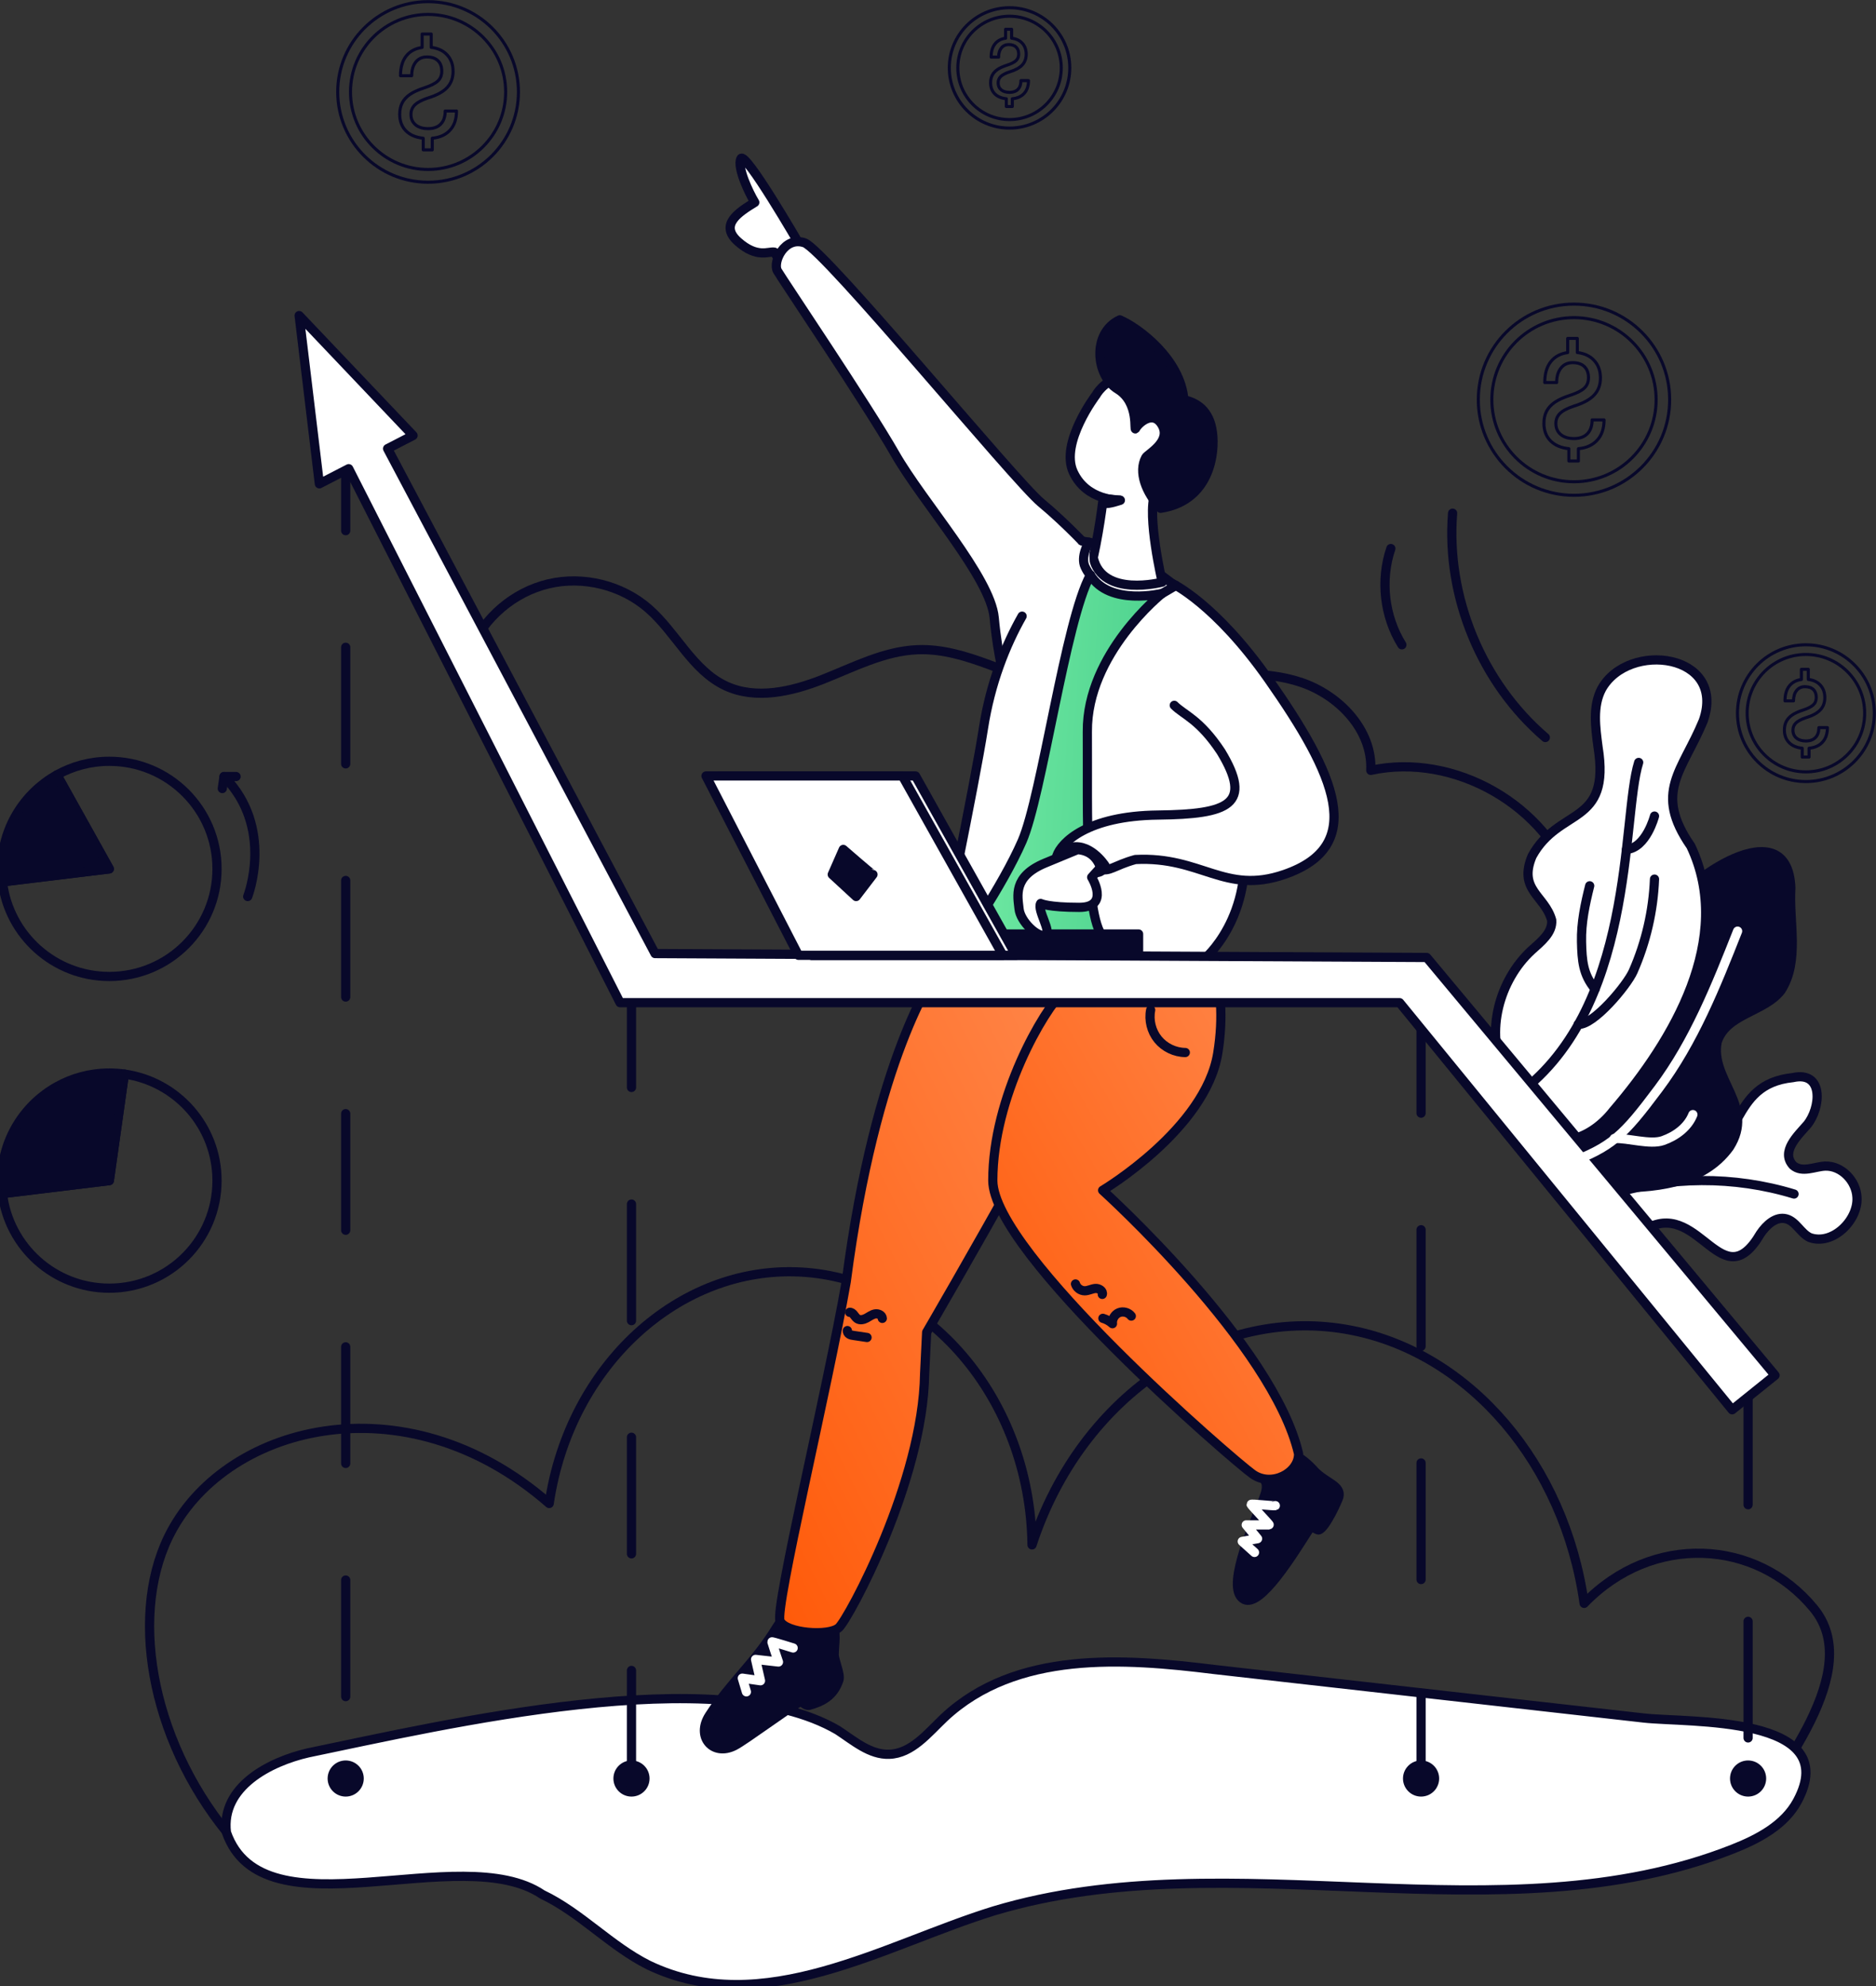 <svg width="611" height="647" viewBox="0 0 611 647" fill="none" xmlns="http://www.w3.org/2000/svg">
<rect x="0" y="0" width="611" height="647" fill="#333333" stroke="none"/>
<g clip-path="url(#clip0_2_671)">
<path d="M564.322 600.072C392.258 600.072 248.681 600.072 76.617 600.072C49.999 569.556 41.773 527.832 54.756 500.862C72.272 464.478 131.559 448.377 178.868 489.751C185.507 444.686 221.188 412.295 260.669 414.351C301.864 416.495 335.569 455.537 336.123 503.243C352.265 453.782 397.031 424.704 440.489 433.4C478.848 441.073 509.545 476.846 515.944 522.292C538.053 499.373 571.994 501.175 590.692 523.88C607.209 543.937 580.172 576.45 564.322 600.072Z" stroke="#08082A" stroke-width="3" stroke-miterlimit="10" stroke-linecap="round" stroke-linejoin="round"/>
<path d="M395.491 543.83C365.87 540.156 330.922 537.616 307.539 559.48C302.196 564.551 296.988 571.191 289.625 571.447C283.32 571.666 278.073 567.035 272.796 563.579C233.638 540.762 144.844 561.795 100.342 570.99C87.858 573.86 71.948 582.009 73.74 596.871C85.712 631.233 149.957 599.137 176.642 617.119C189.167 623.09 198.826 633.923 211.239 640.125C248.547 658.029 288.053 633.434 323.83 622.422C401.396 599.191 489.017 632.066 564.325 602.327C572.631 599.046 581.157 594.568 585.389 586.711C600.527 558.612 549.703 561.252 535.365 559.632C488.738 554.363 442.115 549.097 395.491 543.83Z" fill="white" stroke="#08082A" stroke-width="3" stroke-miterlimit="10" stroke-linecap="round" stroke-linejoin="round"/>
<path d="M271.695 538.949C271.642 540.643 273.802 545.438 273.246 547.182C271.576 552.411 267.776 554.336 263.576 555.491C262.247 555.857 261.251 553.985 260.423 554.431C256.608 556.494 242.648 566.893 239.243 568.644C232.261 572.232 226.477 565.788 231.057 558.746C238.368 547.506 245.975 541.559 252.978 530.041C254.118 528.295 255.364 526.436 257.304 525.67C261.497 524.634 267.643 525.966 271.025 528.681C272.624 531.618 271.707 535.669 271.695 538.949Z" fill="#08082A" stroke="#08082A" stroke-width="3" stroke-miterlimit="10" stroke-linecap="round" stroke-linejoin="round"/>
<path d="M304.665 317.251C304.665 317.251 285.186 343.892 275.611 417.504C269.495 452.581 252.208 524.067 254.07 528.053C255.931 532.039 270.026 533.102 273.216 530.179C276.407 527.256 300.608 482.61 301.14 447.533L301.805 433.98C301.805 433.98 362.305 330.214 362.305 319.445C322.815 317.849 304.665 317.251 304.665 317.251Z" fill="url(#paint0_linear_2_671)" stroke="#08082A" stroke-width="3" stroke-miterlimit="10" stroke-linecap="round" stroke-linejoin="round"/>
<path d="M428.196 479.26C431.854 483.051 436.954 483.922 436.057 487.61C435.836 488.518 431.769 497.675 429.526 498.372C429.04 498.523 427.081 496.987 426.783 497.457C420.945 506.662 410.566 523.548 405.291 521.044C398.975 518.046 407.411 498.59 411.388 488.507C412.157 486.557 412.97 484.339 412.076 482.442C409.561 479.273 408.742 476.788 413.386 475.236C415.538 474.492 419.017 472.932 421.254 473.816C423.737 474.797 426.449 477.287 428.196 479.26Z" fill="#08082A" stroke="#08082A" stroke-width="3" stroke-miterlimit="10" stroke-linecap="round" stroke-linejoin="round"/>
<path d="M391.561 306.421C391.561 306.421 400.603 318.379 396.613 343.093C392.623 367.807 359.115 387.739 359.115 387.739C359.115 387.739 414.696 437.965 422.941 473.574C423.013 479.786 414.164 484.569 407.982 480.185C401.8 475.8 323.349 408.207 323.347 384.55C323.346 357.311 339.835 329.01 346.485 322.765" fill="url(#paint1_linear_2_671)"/>
<path d="M391.561 306.421C391.561 306.421 400.603 318.379 396.613 343.093C392.623 367.807 359.115 387.739 359.115 387.739C359.115 387.739 414.696 437.965 422.941 473.574C423.013 479.786 414.164 484.569 407.982 480.185C401.8 475.8 323.349 408.207 323.347 384.55C323.346 357.311 339.835 329.01 346.485 322.765" stroke="#08082A" stroke-width="3" stroke-miterlimit="10" stroke-linecap="round" stroke-linejoin="round"/>
<path d="M512.635 288.842C503.967 262.382 473.683 245.036 446.453 250.939C447.092 237.819 436.095 226.359 423.616 222.232C411.137 218.104 397.557 219.704 384.581 221.797C371.604 223.891 358.355 226.441 345.422 224.087C329.524 221.193 315 211.022 298.851 211.638C287.992 212.054 278.022 217.331 267.912 221.319C257.803 225.306 246.137 228.011 236.3 223.392C225.487 218.314 220.199 206.053 211.189 198.214C202.442 190.603 189.949 187.518 178.662 190.177C167.373 192.838 157.577 201.174 153.153 211.889L213.714 320.241L456.582 317.251L487.089 353.724L512.635 336.384V288.842Z" stroke="#08082A" stroke-width="3" stroke-miterlimit="10" stroke-linecap="round" stroke-linejoin="round"/>
<path d="M260.452 79.742C260.452 79.742 242.635 48.916 241.305 51.706C239.976 54.496 243.964 62.867 245.825 65.924C240.64 69.113 234.124 73.188 240.374 78.724C246.623 84.261 250.334 81.781 252.209 82.134C254.735 86.385 254.735 86.385 254.735 86.385L260.452 79.742Z" fill="white" stroke="#08082A" stroke-width="3" stroke-miterlimit="10" stroke-linecap="round" stroke-linejoin="round"/>
<path d="M355.536 179.53C355.536 179.53 347.548 170.761 339.039 163.717C330.529 156.675 268.566 81.27 261.983 79.078C255.402 76.885 251.611 85.455 253.206 88.245C254.802 91.035 282.526 132.094 291.502 147.838C300.478 163.582 322.616 188.098 323.813 201.253C325.009 214.406 327.602 222.778 327.602 222.778L355.536 179.53Z" fill="white" stroke="#08082A" stroke-width="3" stroke-miterlimit="10" stroke-linecap="round" stroke-linejoin="round"/>
<path d="M332.892 200.709C327.557 210.112 322.597 222.433 320.287 237.327C317.541 255.033 305.661 312.533 305.661 312.533H392.091C392.091 312.533 408.778 298.914 404.789 271.011C400.801 243.108 403.792 207.034 381.719 190.026C365.824 177.778 358.23 177.271 352.426 176.249" fill="white"/>
<path d="M332.892 200.709C327.557 210.112 322.597 222.433 320.287 237.327C317.541 255.033 305.661 312.533 305.661 312.533H392.091C392.091 312.533 408.778 298.914 404.789 271.011C400.801 243.108 403.792 207.034 381.719 190.026C365.824 177.778 358.23 177.271 352.426 176.249" stroke="#08082A" stroke-width="3" stroke-miterlimit="10" stroke-linecap="round" stroke-linejoin="round"/>
<path d="M360.712 306.421C352.933 303.166 354.331 263.835 354.141 238.325C353.952 212.814 378.53 193.281 378.53 193.281C378.53 193.281 361.311 197.567 355.127 187.302C346.948 202.15 339.382 259.12 332.894 274.001C326.405 288.883 312.576 308.675 312.576 308.675L360.712 306.421Z" fill="url(#paint2_linear_2_671)"/>
<path d="M360.712 306.421C352.933 303.166 354.331 263.835 354.141 238.325C353.952 212.814 378.53 193.281 378.53 193.281C378.53 193.281 361.311 197.567 355.127 187.302C346.948 202.15 339.382 259.12 332.894 274.001C326.405 288.883 312.576 308.675 312.576 308.675L360.712 306.421Z" fill="url(#paint3_linear_2_671)"/>
<path d="M360.712 306.421C352.933 303.166 354.331 263.835 354.141 238.325C353.952 212.814 378.53 193.281 378.53 193.281C378.53 193.281 361.311 197.567 355.127 187.302C346.948 202.15 339.382 259.12 332.894 274.001C326.405 288.883 312.576 308.675 312.576 308.675L360.712 306.421Z" stroke="#08082A" stroke-width="3" stroke-miterlimit="10" stroke-linecap="round" stroke-linejoin="round"/>
<path d="M359.649 159.465C359.649 159.465 358.452 170.892 356.059 181.655C358.984 194.809 378.531 189.627 378.531 189.627C378.531 189.627 373.476 167.986 376.135 160.811C373.341 155.497 359.649 159.465 359.649 159.465Z" fill="white" stroke="#08082A" stroke-width="3" stroke-miterlimit="10" stroke-linecap="round" stroke-linejoin="round"/>
<path d="M364.701 162.92C364.701 162.92 353.93 163.318 349.542 153.752C345.155 144.186 356.99 128.639 356.99 128.639C356.99 128.639 359.383 124.122 364.703 123.059C370.021 121.996 384.78 141.662 384.78 141.662L379.329 162.124" fill="white"/>
<path d="M364.701 162.92C364.701 162.92 353.93 163.318 349.542 153.752C345.155 144.186 356.99 128.639 356.99 128.639C356.99 128.639 359.383 124.122 364.703 123.059C370.021 121.996 384.78 141.662 384.78 141.662L379.329 162.124" stroke="#08082A" stroke-width="3" stroke-miterlimit="10" stroke-linecap="round" stroke-linejoin="round"/>
<path d="M364.9 162.949C364.9 162.949 361.036 164.33 359.614 163.956C359.964 162.46 359.964 162.46 359.964 162.46L364.9 162.949Z" fill="#08082A" stroke="#08082A" stroke-width="3" stroke-miterlimit="10" stroke-linecap="round" stroke-linejoin="round"/>
<path d="M373.178 149.036C373.798 147.893 381.489 143.953 378.53 138.572C375.571 133.191 370.585 138.073 369.886 139.568C369.187 141.064 371.216 131.164 364.036 126.779C356.855 122.395 355.526 108.442 364.701 104.191C370.684 106.715 384.513 116.946 385.578 130.234C390.63 131.297 394.488 134.618 395.019 142.192C395.551 149.765 392.892 163.319 378 165.577C373.212 160.396 370.617 153.752 373.178 149.036Z" fill="#08082A" stroke="#08082A" stroke-width="3" stroke-miterlimit="10" stroke-linecap="round" stroke-linejoin="round"/>
<path d="M521.616 390.147C524.26 377.318 540.208 381.094 549.722 379.06C568.721 374.659 562.598 353.225 583.905 351.026C594.161 348.749 593.024 361.009 588.562 366.409C585.603 369.835 579.831 375.113 583.976 379.622C586.929 382.169 591.03 380.002 594.422 379.849C599.805 379.644 604.569 384.669 604.804 390.045C605.242 397.421 596.991 405.778 589.468 403.137C586.457 401.736 584.958 397.871 581.745 397.026C578.401 396.147 575.283 399.024 573.349 401.889C560.999 423.006 553.711 391.755 537.119 399.751C535.759 402.928 531.363 401.608 529.353 399.659C526.351 396.978 520.786 395.026 521.616 390.147Z" fill="white" stroke="#08082A" stroke-width="3" stroke-miterlimit="10" stroke-linecap="round" stroke-linejoin="round"/>
<path d="M584.302 388.945C564.833 383.002 543.56 383.1 524.147 389.226" stroke="#08082A" stroke-width="3" stroke-miterlimit="10" stroke-linecap="round" stroke-linejoin="round"/>
<path d="M563.263 373.693C571.843 360.291 556.92 351.746 559.259 339.441C562.15 330.204 574.613 329.701 580.035 322.666C586.264 313.097 582.558 300.12 583.26 289.232C582.291 263.363 548.999 286.405 542.265 297.949C531.349 314.011 523.104 332.319 517.152 350.782C514.909 359.389 513.629 369.642 505.854 375.159C508.106 378.609 510.358 382.056 512.609 385.506C513.559 386.959 522.3 386.737 524.088 386.819C538.021 387.262 554.437 385.857 563.263 373.693Z" fill="#08082A" stroke="#08082A" stroke-width="3" stroke-miterlimit="10" stroke-linecap="round" stroke-linejoin="round"/>
<path d="M498.811 309.562C501.851 306.809 505.72 303.815 505.372 299.732C503.156 291.721 494.369 289.91 498.99 278.866C507.854 262.721 524.621 269.218 520.473 243.362C519.649 236.969 518.63 230.088 521.642 224.386C530.403 208.664 562.372 212.938 554.746 234.758C547.933 251.281 538.457 257.946 550.69 275.614C564.939 305.699 545.002 339.02 525.46 361.796C517.377 372.212 503.54 376.302 495.977 363.304C493.277 358.88 492.495 353.734 489.98 349.275C483.58 336.252 488.368 319.154 498.811 309.562Z" fill="white" stroke="#08082A" stroke-width="3" stroke-miterlimit="10" stroke-linecap="round" stroke-linejoin="round"/>
<path d="M533.706 248.356C528.025 266.315 533.042 329.807 492.741 357.596" stroke="#08082A" stroke-width="3" stroke-miterlimit="10" stroke-linecap="round" stroke-linejoin="round"/>
<path d="M538.86 265.83C538.86 265.83 536.19 276.201 529.729 276.695" stroke="#08082A" stroke-width="3" stroke-miterlimit="10" stroke-linecap="round" stroke-linejoin="round"/>
<path d="M517.75 288.542C516.256 294.518 514.947 300.611 515.09 306.769C515.233 312.926 515.558 317.456 519.52 322.172" stroke="#08082A" stroke-width="3" stroke-miterlimit="10" stroke-linecap="round" stroke-linejoin="round"/>
<path d="M538.86 286.362C538.447 296.693 536.078 306.942 531.914 316.406C529.914 320.951 518.949 334.113 514.003 333.667" stroke="#08082A" stroke-width="3" stroke-miterlimit="10" stroke-linecap="round" stroke-linejoin="round"/>
<path d="M588.171 254.586C575.862 254.586 565.883 244.613 565.883 232.312C565.883 220.011 575.862 210.039 588.171 210.039C600.481 210.039 610.46 220.011 610.46 232.312C610.46 244.613 600.481 254.586 588.171 254.586Z" stroke="#08082A" stroke-miterlimit="10" stroke-linecap="round" stroke-linejoin="round"/>
<path d="M588.171 251.433C577.603 251.433 569.036 242.872 569.036 232.312C569.036 221.752 577.603 213.192 588.171 213.192C598.739 213.192 607.306 221.752 607.306 232.312C607.306 242.872 598.739 251.433 588.171 251.433Z" stroke="#08082A" stroke-miterlimit="10" stroke-linecap="round" stroke-linejoin="round"/>
<path d="M583.951 237.831C583.951 236.91 584.275 236.131 584.921 235.501C585.568 234.869 586.659 234.298 588.193 233.787C590.331 233.135 591.889 232.287 592.866 231.239C593.844 230.191 594.333 228.861 594.333 227.246C594.333 225.603 593.854 224.253 592.896 223.201C591.938 222.148 590.621 221.521 588.945 221.322V218.029H586.702V221.337C585.016 221.567 583.705 222.274 582.766 223.458C581.829 224.642 581.358 226.26 581.358 228.314H584.128C584.128 226.897 584.464 225.769 585.137 224.935C585.809 224.1 586.717 223.683 587.861 223.683C589.054 223.683 589.968 223.991 590.6 224.609C591.233 225.228 591.548 226.088 591.548 227.193C591.548 228.217 591.214 229.033 590.547 229.641C589.881 230.249 588.781 230.801 587.251 231.299C585.72 231.796 584.527 232.343 583.67 232.939C582.812 233.535 582.18 234.23 581.774 235.022C581.369 235.814 581.164 236.741 581.164 237.804C581.164 239.499 581.674 240.861 582.691 241.894C583.709 242.926 585.137 243.537 586.973 243.728V246.6H589.201V243.728C591.067 243.558 592.53 242.894 593.588 241.735C594.647 240.577 595.177 239.006 595.177 237.02H592.393C592.393 238.414 592.027 239.487 591.296 240.238C590.563 240.989 589.525 241.366 588.18 241.366C586.866 241.366 585.833 241.05 585.079 240.419C584.326 239.787 583.951 238.925 583.951 237.831Z" stroke="#08082A" stroke-miterlimit="10" stroke-linecap="round" stroke-linejoin="round"/>
<path d="M569.342 452.181V579.34" stroke="#08082A" stroke-width="3" stroke-miterlimit="10" stroke-linecap="round" stroke-linejoin="round" stroke-dasharray="37.98 37.98"/>
<path d="M462.832 324.625V579.34" stroke="#08082A" stroke-width="3" stroke-miterlimit="10" stroke-linecap="round" stroke-linejoin="round" stroke-dasharray="37.98 37.98"/>
<path d="M205.669 316.255V579.34" stroke="#08082A" stroke-width="3" stroke-miterlimit="10" stroke-linecap="round" stroke-linejoin="round" stroke-dasharray="37.98 37.98"/>
<path d="M112.59 134.884V579.34" stroke="#08082A" stroke-width="3" stroke-miterlimit="10" stroke-linecap="round" stroke-linejoin="round" stroke-dasharray="37.98 37.98"/>
<path d="M569.341 583.725C566.918 583.725 564.954 581.762 564.954 579.34C564.954 576.919 566.918 574.956 569.341 574.956C571.765 574.956 573.729 576.919 573.729 579.34C573.729 581.762 571.765 583.725 569.341 583.725Z" fill="#08082A" stroke="#08082A" stroke-width="3" stroke-miterlimit="10" stroke-linecap="round" stroke-linejoin="round"/>
<path d="M462.832 583.725C460.409 583.725 458.445 581.762 458.445 579.34C458.445 576.919 460.409 574.956 462.832 574.956C465.256 574.956 467.22 576.919 467.22 579.34C467.22 581.762 465.256 583.725 462.832 583.725Z" fill="#08082A" stroke="#08082A" stroke-width="3" stroke-miterlimit="10" stroke-linecap="round" stroke-linejoin="round"/>
<path d="M205.669 583.725C203.245 583.725 201.281 581.762 201.281 579.34C201.281 576.919 203.245 574.956 205.669 574.956C208.092 574.956 210.056 576.919 210.056 579.34C210.056 581.762 208.092 583.725 205.669 583.725Z" fill="#08082A" stroke="#08082A" stroke-width="3" stroke-miterlimit="10" stroke-linecap="round" stroke-linejoin="round"/>
<path d="M112.59 583.725C110.166 583.725 108.202 581.762 108.202 579.34C108.202 576.919 110.166 574.956 112.59 574.956C115.013 574.956 116.977 576.919 116.977 579.34C116.977 581.762 115.013 583.725 112.59 583.725Z" fill="#08082A" stroke="#08082A" stroke-width="3" stroke-miterlimit="10" stroke-linecap="round" stroke-linejoin="round"/>
<path d="M97.431 102.796L134.53 141.859L126.235 146.14L213.347 310.62L464.681 311.896L578.118 447.996L564.156 459.225L455.852 326.618H201.945L113.567 152.676L104.014 157.605L97.431 102.796Z" fill="white" stroke="#08082A" stroke-width="3" stroke-miterlimit="10" stroke-linecap="round" stroke-linejoin="round"/>
<path d="M0.538 283.034C0.538 284.468 0.627 285.882 0.794 287.272L35.606 283.034L18.537 252.417C7.798 258.405 0.538 269.872 0.538 283.034Z" fill="#08082A" stroke="#08082A" stroke-width="3" stroke-miterlimit="10" stroke-linecap="round" stroke-linejoin="round"/>
<path d="M0.796 287.273C2.886 304.626 17.676 318.076 35.608 318.076C54.98 318.076 70.68 302.388 70.68 283.034C70.68 263.677 54.98 247.988 35.608 247.988C29.408 247.988 23.589 249.596 18.538 252.417L35.608 283.034L0.796 287.273Z" stroke="#08082A" stroke-width="3" stroke-miterlimit="10" stroke-linecap="round" stroke-linejoin="round"/>
<path d="M0.539 384.577C0.539 386.012 0.628 387.425 0.795 388.815L35.606 384.577L40.502 349.871C38.903 349.646 37.267 349.53 35.606 349.53C29.407 349.53 23.588 351.138 18.537 353.959C7.8 359.948 0.539 371.415 0.539 384.577Z" fill="#08082A" stroke="#08082A" stroke-width="3" stroke-miterlimit="10" stroke-linecap="round" stroke-linejoin="round"/>
<path d="M0.796 388.817C2.886 406.169 17.676 419.619 35.608 419.619C54.98 419.619 70.68 403.931 70.68 384.577C70.68 366.879 57.557 352.252 40.505 349.87L35.609 384.577L0.796 388.817Z" stroke="#08082A" stroke-width="3" stroke-miterlimit="10" stroke-linecap="round" stroke-linejoin="round"/>
<path d="M503.301 240.243C482.521 222.438 470.946 194.432 473.098 167.163" stroke="#08082A" stroke-width="3" stroke-miterlimit="10" stroke-linecap="round" stroke-linejoin="round"/>
<path d="M452.99 178.688C449.489 188.978 450.844 200.806 456.58 210.04" stroke="#08082A" stroke-width="3" stroke-miterlimit="10" stroke-linecap="round" stroke-linejoin="round"/>
<path d="M139.422 59.358C123.168 59.358 109.992 46.191 109.992 29.949C109.992 13.707 123.168 0.54 139.422 0.54C155.676 0.54 168.852 13.707 168.852 29.949C168.852 46.191 155.676 59.358 139.422 59.358Z" stroke="#08082A" stroke-miterlimit="10" stroke-linecap="round" stroke-linejoin="round"/>
<path d="M139.422 55.196C125.468 55.196 114.156 43.893 114.156 29.949C114.156 16.005 125.468 4.701 139.422 4.701C153.376 4.701 164.688 16.005 164.688 29.949C164.688 43.893 153.376 55.196 139.422 55.196Z" stroke="#08082A" stroke-miterlimit="10" stroke-linecap="round" stroke-linejoin="round"/>
<path d="M133.848 37.236C133.848 36.018 134.276 34.993 135.13 34.158C135.984 33.323 137.424 32.569 139.453 31.894C142.273 31.034 144.331 29.912 145.623 28.528C146.915 27.145 147.561 25.387 147.561 23.256C147.561 21.086 146.929 19.305 145.664 17.915C144.399 16.525 142.66 15.697 140.448 15.433V11.086H137.487V15.455C135.261 15.76 133.529 16.693 132.292 18.255C131.053 19.817 130.434 21.955 130.434 24.669H134.09C134.09 22.796 134.533 21.309 135.421 20.207C136.309 19.105 137.508 18.553 139.018 18.553C140.595 18.553 141.8 18.96 142.635 19.776C143.47 20.592 143.886 21.728 143.886 23.188C143.886 24.541 143.446 25.619 142.565 26.421C141.684 27.224 140.233 27.953 138.213 28.61C136.193 29.266 134.617 29.988 133.485 30.777C132.351 31.565 131.518 32.482 130.981 33.528C130.444 34.574 130.176 35.798 130.176 37.202C130.176 39.438 130.85 41.239 132.193 42.603C133.538 43.966 135.421 44.773 137.847 45.026V48.817H140.787V45.02C143.252 44.796 145.181 43.918 146.579 42.389C147.977 40.859 148.676 38.784 148.676 36.165H144.999C144.999 38.004 144.515 39.421 143.548 40.414C142.582 41.408 141.21 41.903 139.435 41.903C137.7 41.903 136.335 41.486 135.343 40.653C134.344 39.817 133.848 38.679 133.848 37.236Z" stroke="#08082A" stroke-miterlimit="10" stroke-linecap="round" stroke-linejoin="round"/>
<path d="M328.801 41.724C317.965 41.724 309.181 32.946 309.181 22.118C309.181 11.29 317.965 2.512 328.801 2.512C339.638 2.512 348.422 11.29 348.422 22.118C348.422 32.946 339.638 41.724 328.801 41.724Z" stroke="#08082A" stroke-miterlimit="10" stroke-linecap="round" stroke-linejoin="round"/>
<path d="M328.802 38.95C319.499 38.95 311.958 31.414 311.958 22.119C311.958 12.823 319.499 5.287 328.802 5.287C338.105 5.287 345.646 12.823 345.646 22.119C345.646 31.414 338.105 38.95 328.802 38.95Z" stroke="#08082A" stroke-miterlimit="10" stroke-linecap="round" stroke-linejoin="round"/>
<path d="M325.086 26.976C325.086 26.164 325.37 25.481 325.94 24.924C326.509 24.369 327.47 23.864 328.82 23.415C330.702 22.84 332.073 22.093 332.933 21.171C333.794 20.25 334.225 19.078 334.225 17.657C334.225 16.209 333.804 15.024 332.961 14.097C332.117 13.17 330.958 12.618 329.483 12.443V9.542H327.509V12.455C326.027 12.658 324.871 13.28 324.046 14.322C323.221 15.363 322.807 16.788 322.807 18.597H325.244C325.244 17.349 325.541 16.358 326.132 15.623C326.724 14.889 327.523 14.521 328.53 14.521C329.582 14.521 330.385 14.794 330.941 15.337C331.496 15.88 331.776 16.639 331.776 17.611C331.776 18.512 331.483 19.231 330.895 19.766C330.307 20.301 329.34 20.786 327.994 21.224C326.647 21.662 325.595 22.142 324.84 22.669C324.085 23.193 323.529 23.805 323.171 24.501C322.814 25.198 322.635 26.016 322.635 26.951C322.635 28.443 323.083 29.642 323.979 30.552C324.876 31.461 326.132 32 327.748 32.166V34.694H329.708V32.166C331.351 32.017 332.638 31.432 333.569 30.412C334.501 29.393 334.967 28.01 334.967 26.263H332.516C332.516 27.489 332.194 28.433 331.549 29.095C330.905 29.758 329.991 30.088 328.807 30.088C327.649 30.088 326.741 29.811 326.078 29.254C325.416 28.697 325.086 27.939 325.086 26.976Z" stroke="#08082A" stroke-miterlimit="10" stroke-linecap="round" stroke-linejoin="round"/>
<path d="M512.635 161.339C495.424 161.339 481.473 147.398 481.473 130.2C481.473 113.002 495.424 99.06 512.635 99.06C529.845 99.06 543.797 113.002 543.797 130.2C543.797 147.398 529.845 161.339 512.635 161.339Z" stroke="#08082A" stroke-miterlimit="10" stroke-linecap="round" stroke-linejoin="round"/>
<path d="M512.635 156.932C497.86 156.932 485.882 144.964 485.882 130.2C485.882 115.435 497.86 103.467 512.635 103.467C527.41 103.467 539.387 115.435 539.387 130.2C539.387 144.964 527.41 156.932 512.635 156.932Z" stroke="#08082A" stroke-miterlimit="10" stroke-linecap="round" stroke-linejoin="round"/>
<path d="M506.734 137.916C506.734 136.627 507.185 135.54 508.09 134.657C508.995 133.775 510.521 132.976 512.667 132.261C515.655 131.349 517.832 130.162 519.2 128.697C520.567 127.232 521.251 125.372 521.251 123.115C521.251 120.817 520.581 118.932 519.241 117.46C517.902 115.988 516.061 115.113 513.719 114.832V110.228H510.584V114.852C508.228 115.174 506.394 116.162 505.082 117.816C503.771 119.47 503.115 121.734 503.115 124.607H506.986C506.986 122.625 507.456 121.051 508.395 119.882C509.335 118.715 510.605 118.131 512.203 118.131C513.872 118.131 515.149 118.564 516.033 119.426C516.916 120.289 517.36 121.494 517.36 123.039C517.36 124.471 516.893 125.612 515.96 126.461C515.028 127.311 513.492 128.082 511.353 128.777C509.214 129.472 507.545 130.237 506.345 131.07C505.145 131.905 504.262 132.876 503.694 133.983C503.127 135.09 502.842 136.386 502.842 137.872C502.842 140.241 503.555 142.147 504.978 143.59C506.401 145.034 508.397 145.888 510.964 146.155V150.17H514.078V146.155C516.688 145.917 518.732 144.988 520.211 143.37C521.691 141.752 522.431 139.555 522.431 136.78H518.537C518.537 138.729 518.026 140.227 517.002 141.278C515.977 142.329 514.527 142.856 512.647 142.856C510.809 142.856 509.364 142.415 508.312 141.531C507.259 140.65 506.734 139.444 506.734 137.916Z" stroke="#08082A" stroke-miterlimit="10" stroke-linecap="round" stroke-linejoin="round"/>
<path d="M381.72 190.026C381.72 190.026 395.815 196.536 413.234 221.383C434.944 252.351 445.33 275.566 418.254 284.863C398.807 291.54 391.327 278.884 369.785 279.98C362.904 281.874 361.009 284.265 358.416 282.969C358.416 282.969 353.263 276.326 344.221 278.717C345.683 274.466 354.061 265.763 377.197 265.497C400.332 265.232 408.045 262.009 397.675 244.868C390.693 234.305 385.641 232.942 382.45 229.754" fill="white"/>
<path d="M381.72 190.026C381.72 190.026 395.815 196.536 413.234 221.383C434.944 252.351 445.33 275.566 418.254 284.863C398.807 291.54 391.327 278.884 369.785 279.98C362.904 281.874 361.009 284.265 358.416 282.969C358.416 282.969 353.263 276.326 344.221 278.717C345.683 274.466 354.061 265.763 377.197 265.497C400.332 265.232 408.045 262.009 397.675 244.868C390.693 234.305 385.641 232.942 382.45 229.754" stroke="#08082A" stroke-width="3" stroke-miterlimit="10" stroke-linecap="round" stroke-linejoin="round"/>
<path d="M264.305 304.248H370.83V311.191H264.305V304.248Z" fill="#08082A" stroke="#08082A" stroke-width="3" stroke-miterlimit="10" stroke-linecap="round" stroke-linejoin="round"/>
<path d="M298.175 252.76H234.202L264.306 311.189H330.884L298.175 252.76Z" fill="white" stroke="#08082A" stroke-width="3" stroke-miterlimit="10" stroke-linecap="round" stroke-linejoin="round"/>
<path d="M293.918 252.76H229.946L260.051 311.189H326.628L293.918 252.76Z" fill="white" stroke="#08082A" stroke-width="3" stroke-miterlimit="10" stroke-linecap="round" stroke-linejoin="round"/>
<path d="M258.324 536.82C258.324 536.82 251.351 534.628 251.38 534.827C251.409 535.027 253.538 541.385 253.538 541.385L246.091 540.541L247.686 547.492L241.77 546.652L243.1 551.103" stroke="white" stroke-width="3" stroke-miterlimit="10" stroke-linecap="round" stroke-linejoin="round"/>
<path d="M415.363 490.449C415.063 490.649 407.485 489.751 407.485 490.051C407.485 490.35 413.667 496.728 413.369 496.728C413.07 496.728 405.889 496.728 405.889 496.728L409.579 501.213L404.594 502.111L408.582 505.698" stroke="white" stroke-width="3" stroke-miterlimit="10" stroke-linecap="round" stroke-linejoin="round"/>
<path d="M565.925 303.311C558.867 321.16 551.677 339.247 540.17 354.613C528.662 369.979 525.061 373.653 510.102 379.135" stroke="white" stroke-width="3" stroke-miterlimit="10" stroke-linecap="round" stroke-linejoin="round"/>
<path d="M551.362 363.072C549.717 367.193 545.807 370.076 541.615 371.543C537.424 373.008 530.195 370.635 525.761 370.865" stroke="white" stroke-width="3" stroke-miterlimit="10" stroke-linecap="round" stroke-linejoin="round"/>
<path d="M382.983 190.702L378.345 193.431" stroke="#08082A" stroke-width="3" stroke-miterlimit="10" stroke-linecap="round" stroke-linejoin="round"/>
<path d="M354.605 176.615C354.605 176.615 351.802 181.323 353.398 184.645C354.475 186.888 355.126 187.302 355.126 187.302" fill="white"/>
<path d="M354.605 176.615C354.605 176.615 351.802 181.323 353.398 184.645C354.475 186.888 355.126 187.302 355.126 187.302" stroke="#08082A" stroke-width="3" stroke-miterlimit="10" stroke-linecap="round" stroke-linejoin="round"/>
<path d="M374.766 328.989C374.101 332.323 374.998 335.934 377.144 338.571C379.29 341.208 382.644 342.821 386.045 342.851" stroke="#08082A" stroke-width="3" stroke-miterlimit="10" stroke-linecap="round" stroke-linejoin="round"/>
<path d="M368.456 428.707C367.556 427.513 365.82 427.032 364.435 427.593C363.049 428.153 362.137 429.705 362.323 431.189C361.435 430.374 360.357 429.768 359.2 429.431" stroke="#08082A" stroke-width="3" stroke-miterlimit="10" stroke-linecap="round" stroke-linejoin="round"/>
<path d="M359.006 421.643C359.35 420.515 357.9 419.599 356.725 419.71C355.551 419.819 354.46 420.471 353.28 420.468C351.946 420.464 350.667 419.515 350.277 418.241" stroke="#08082A" stroke-width="3" stroke-miterlimit="10" stroke-linecap="round" stroke-linejoin="round"/>
<path d="M287.359 429.456C287.324 428.414 286.045 427.816 285.017 428C283.99 428.184 283.136 428.865 282.215 429.359C281.295 429.853 280.112 430.148 279.246 429.567C278.303 428.935 277.848 427.377 276.72 427.484" stroke="#08082A" stroke-width="3" stroke-miterlimit="10" stroke-linecap="round" stroke-linejoin="round"/>
<path d="M282.391 435.674C280.933 435.457 279.476 435.239 278.019 435.023C277.54 434.951 277.047 434.875 276.633 434.624C276.219 434.374 275.902 433.9 275.982 433.423" stroke="#08082A" stroke-width="3" stroke-miterlimit="10" stroke-linecap="round" stroke-linejoin="round"/>
<path d="M284.32 284.863C284.02 284.863 274.647 276.695 274.647 276.695L271.058 284.863L278.837 292.038L284.32 284.863Z" fill="#08082A" stroke="#08082A" stroke-width="3" stroke-miterlimit="10" stroke-linecap="round" stroke-linejoin="round"/>
<path d="M359.915 281.974C359.915 281.974 354.663 273.735 347.748 276.326C340.832 278.917 349.675 282.836 351.936 283.035C354.196 283.235 358.386 286.227 359.915 281.974Z" fill="#08082A" stroke="#08082A" stroke-width="3" stroke-miterlimit="10" stroke-linecap="round" stroke-linejoin="round"/>
<path d="M355.551 285.763C355.551 285.763 361.655 295.571 351.483 295.571C341.31 295.571 338.936 294.295 338.936 294.295C337.664 296.448 342.836 303.863 340.376 304.66C337.918 305.457 332.322 300.195 331.899 296.049C331.475 291.903 329.781 285.524 340.376 281.14C350.973 276.753 350.973 276.753 350.973 276.753C354.767 277.063 357.174 279.104 358.434 282.574L355.551 285.763Z" fill="white" stroke="#08082A" stroke-width="3" stroke-miterlimit="10" stroke-linecap="round" stroke-linejoin="round"/>
<path d="M76.888 252.949H72.966C89.453 269.632 80.679 292.038 80.679 292.038" stroke="#08082A" stroke-width="3" stroke-miterlimit="10" stroke-linecap="round" stroke-linejoin="round"/>
<path d="M72.4 256.86L72.964 252.949" stroke="#08082A" stroke-width="3" stroke-miterlimit="10" stroke-linecap="round" stroke-linejoin="round"/>
</g>
<defs>
<linearGradient id="paint0_linear_2_671" x1="253.93" y1="531.843" x2="426.632" y2="444.624" gradientUnits="userSpaceOnUse">
<stop stop-color="#FF5A09"/>
<stop offset="1" stop-color="#FF894E"/>
</linearGradient>
<linearGradient id="paint1_linear_2_671" x1="323.347" y1="481.883" x2="473.999" y2="396.372" gradientUnits="userSpaceOnUse">
<stop stop-color="#FF5A09"/>
<stop offset="1" stop-color="#FF894E"/>
</linearGradient>
<linearGradient id="paint2_linear_2_671" x1="312.576" y1="308.675" x2="414.413" y2="253.337" gradientUnits="userSpaceOnUse">
<stop stop-color="#FF5A09"/>
<stop offset="1" stop-color="#FF894E"/>
</linearGradient>
<linearGradient id="paint3_linear_2_671" x1="378.53" y1="308.675" x2="304.635" y2="303.63" gradientUnits="userSpaceOnUse">
<stop stop-color="#4ACF8C"/>
<stop offset="1" stop-color="#75EDA6"/>
</linearGradient>
<clipPath id="clip0_2_671">
<rect width="611" height="647" fill="white" transform="matrix(-1 0 0 1 611 0)"/>
</clipPath>
</defs>
</svg>

